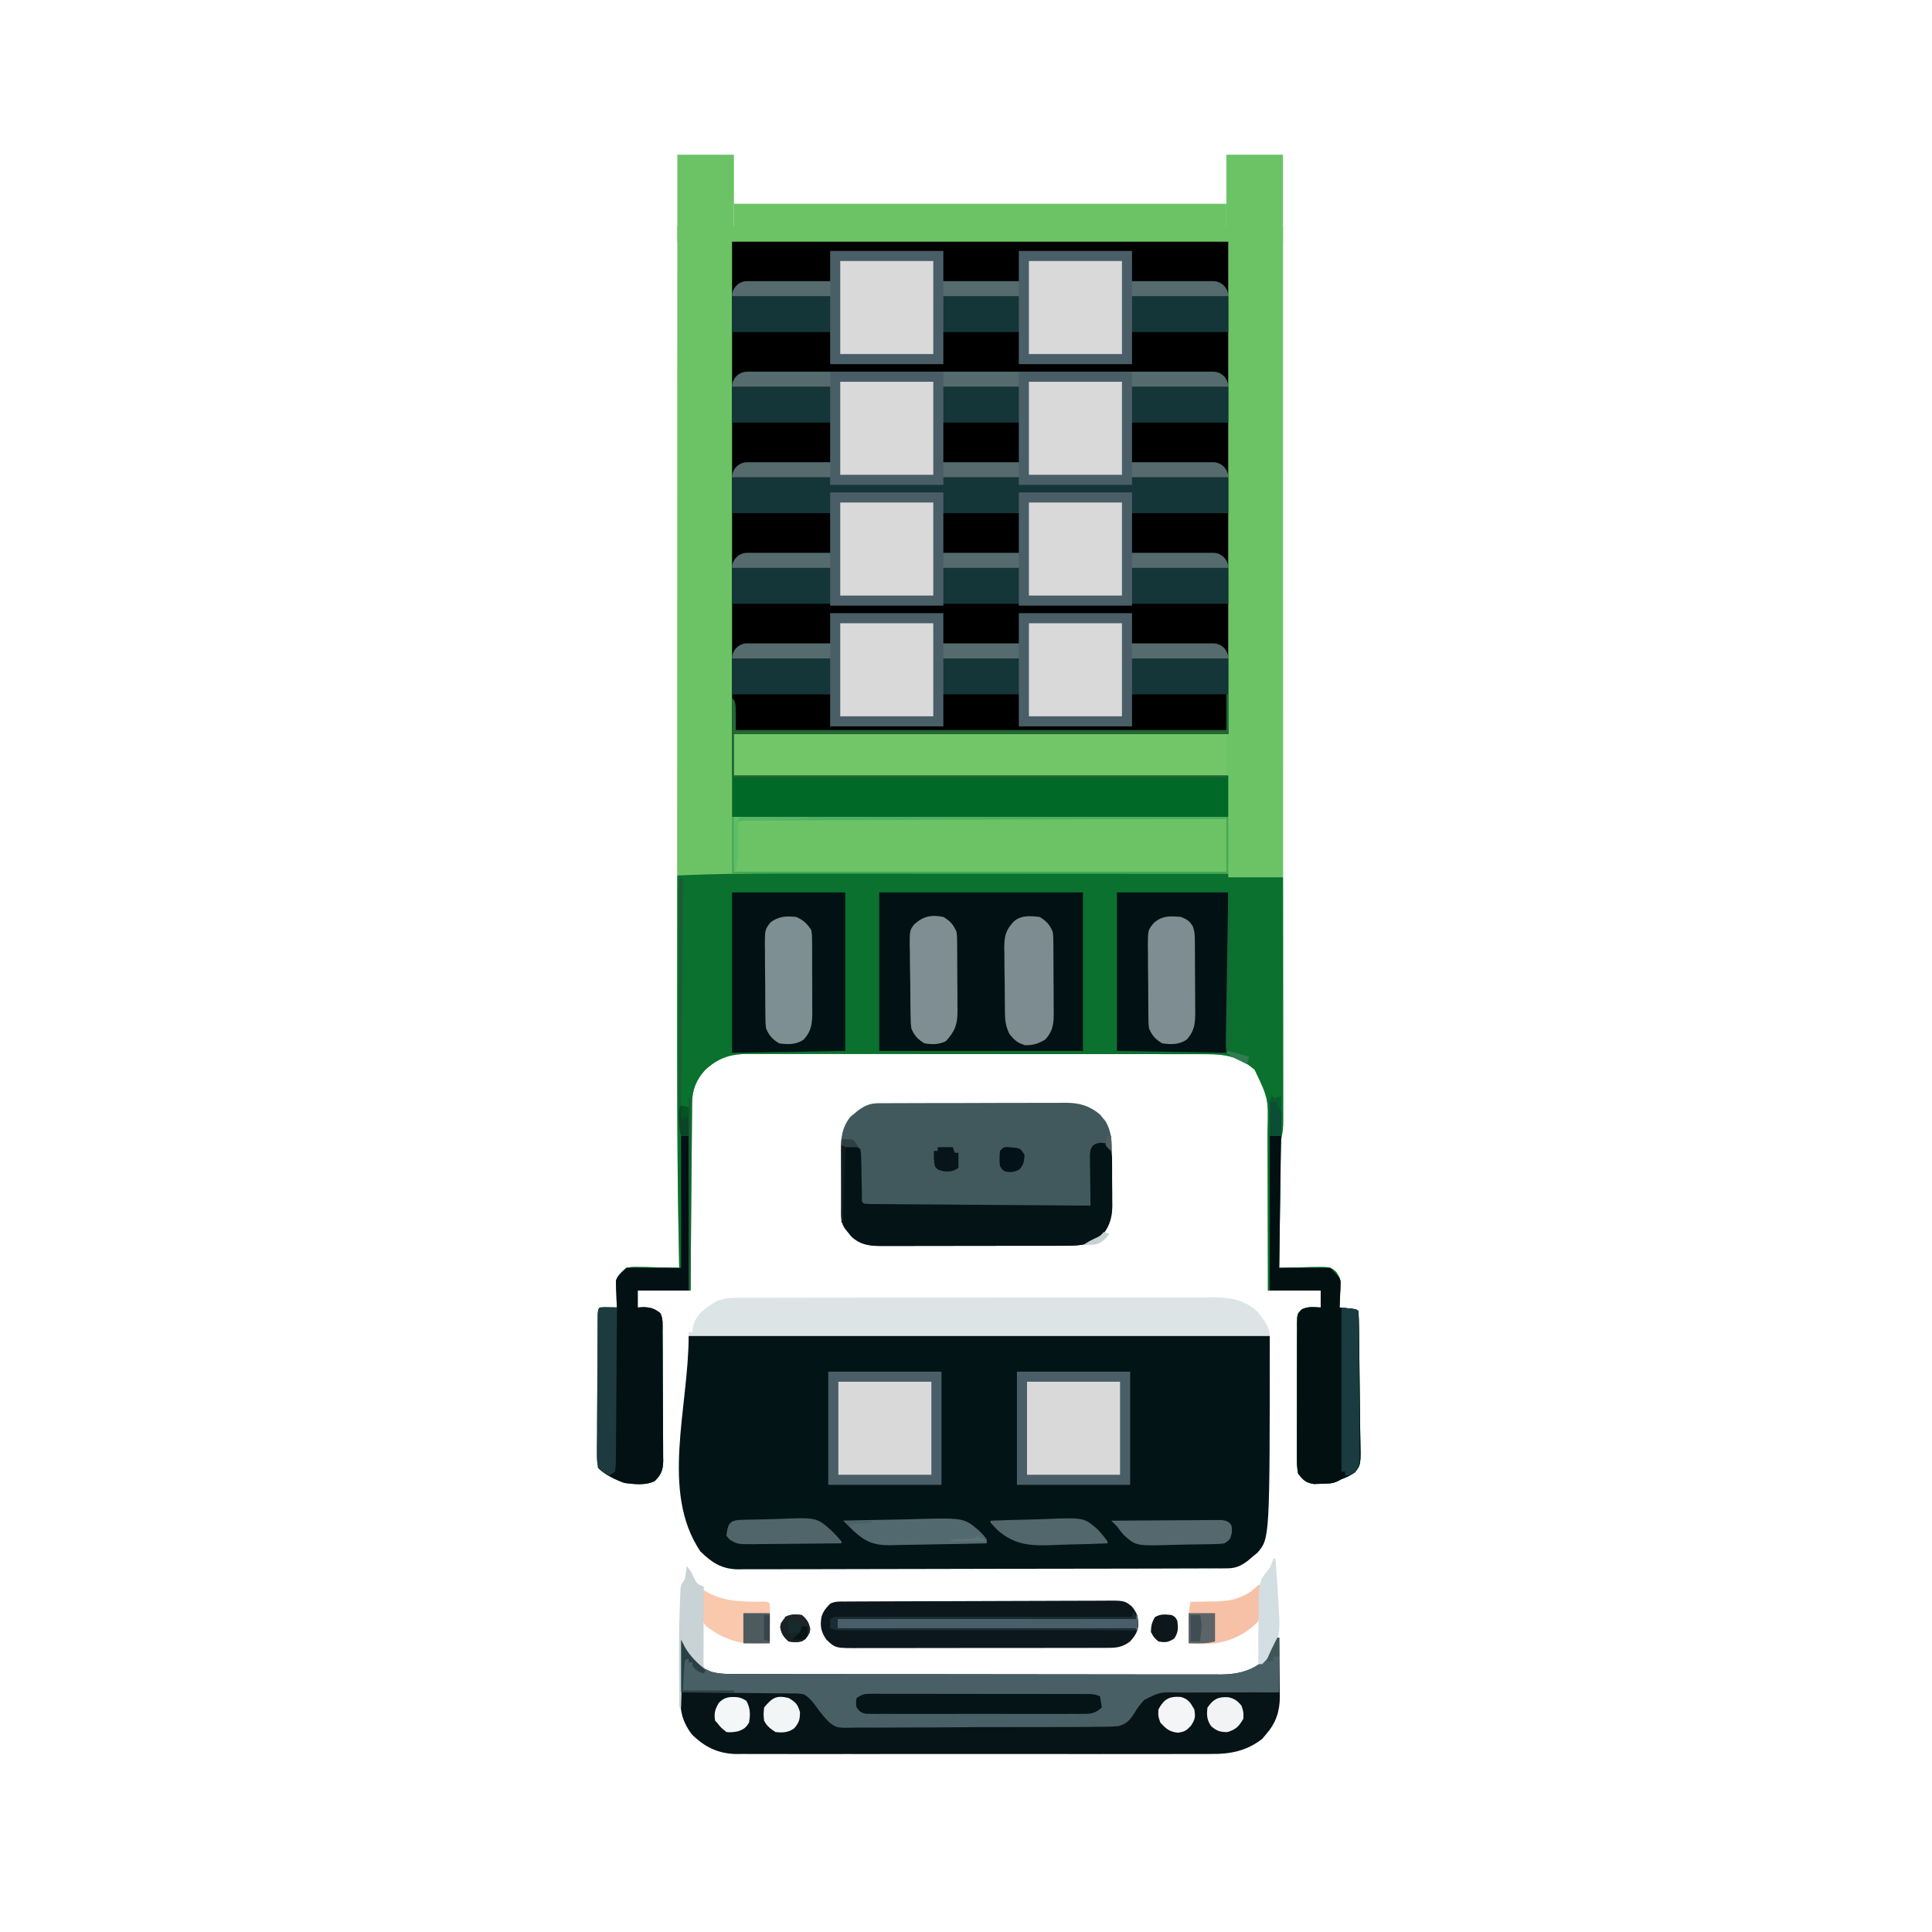 <svg width="575" height="575" viewBox="0 0 575 575" fill="none" xmlns="http://www.w3.org/2000/svg">
    <rect x="0" y="0" width="575" height="575" fill="#808080" stroke="none"/>
    <g clip-path="url(#clip0_37_200)">
	
    <path d="M0 0C189.75 0 379.5 0 575 0C575 189.75 575 379.5 575 575C385.25 575 195.5 575 0 575C0 385.25 0 195.5 0 0Z" fill="white"/>
	
	
    <path d="M364.653 67.382C364.653 67.382 376.132 67.402 381.86 67.402C381.869 95.467 381.854 97.684 381.86 125.75C381.86 126.165 381.86 126.58 381.86 127.008C381.861 136.031 381.863 145.054 381.864 154.077C381.865 158.501 381.866 162.926 381.867 167.351C381.867 167.791 381.867 168.231 381.867 168.685C381.869 182.963 381.873 197.242 381.879 211.521C381.884 226.191 381.887 240.861 381.888 255.531C381.889 257.601 381.889 259.672 381.889 261.743C381.889 262.15 381.889 262.558 381.889 262.978C381.89 269.546 381.892 276.113 381.896 282.681C381.899 289.28 381.9 295.878 381.899 302.477C381.899 306.054 381.9 309.631 381.903 313.208C381.905 316.479 381.906 319.75 381.904 323.022C381.903 324.208 381.904 325.395 381.906 326.582C381.908 328.189 381.907 329.796 381.905 331.403C381.906 331.869 381.908 332.334 381.909 332.814C381.903 335.006 381.773 337.025 381.274 339.16C381.211 340.434 381.176 341.709 381.159 342.984C381.153 343.357 381.148 343.73 381.142 344.114C381.124 345.338 381.11 346.563 381.097 347.787C381.085 348.639 381.073 349.491 381.061 350.343C381.03 352.58 381.003 354.817 380.975 357.053C380.947 359.338 380.916 361.623 380.885 363.908C380.825 368.386 380.768 372.865 380.713 377.344C381.157 377.329 381.602 377.314 382.06 377.299C384.079 377.241 386.098 377.204 388.118 377.168C388.817 377.145 389.517 377.121 390.238 377.097C396.026 377.019 396.026 377.019 397.745 378.618C398.631 380.069 399.023 380.728 398.956 382.391C398.947 382.787 398.938 383.183 398.928 383.592C398.905 383.997 398.881 384.402 398.857 384.819C398.844 385.235 398.832 385.651 398.819 386.079C398.786 387.098 398.735 388.117 398.681 389.136C399.04 389.17 399.398 389.204 399.767 389.239C400.231 389.286 400.695 389.333 401.173 389.381C401.636 389.427 402.098 389.473 402.575 389.52C403.735 389.697 403.735 389.697 404.297 390.259C404.377 391.693 404.421 393.112 404.441 394.547C404.449 394.997 404.457 395.446 404.465 395.909C404.536 400.059 404.575 404.21 404.605 408.36C404.625 411.151 404.655 413.94 404.709 416.729C404.761 419.424 404.788 422.119 404.798 424.814C404.806 425.841 404.823 426.868 404.848 427.895C405.039 435.933 405.039 435.933 403.216 438.223C401.908 439.116 400.726 439.692 399.243 440.234C398.856 440.438 398.469 440.642 398.07 440.851C396.428 441.625 394.903 441.57 393.101 441.603C392.425 441.625 391.748 441.648 391.05 441.671C388.55 441.261 387.876 440.536 386.328 438.55C386.053 436.883 385.948 435.54 385.974 433.876C385.968 433.181 385.968 433.181 385.961 432.473C385.952 430.946 385.963 429.42 385.975 427.894C385.974 426.832 385.973 425.77 385.971 424.708C385.969 422.484 385.977 420.261 385.993 418.038C386.012 415.186 386.009 412.335 385.998 409.483C385.992 407.291 385.997 405.099 386.006 402.907C386.008 401.855 386.008 400.804 386.005 399.752C386.002 398.284 386.013 396.816 386.028 395.348C386.023 394.695 386.023 394.695 386.017 394.028C386.07 391.09 386.07 391.09 387.395 389.705C389.34 388.766 390.93 389.029 393.066 389.136C393.066 387.468 393.066 385.8 393.066 384.082C387.878 384.082 382.689 384.082 377.344 384.082C377.344 382.331 377.345 380.58 377.345 378.777C377.345 372.974 377.326 367.171 377.298 361.369C377.282 357.853 377.272 354.337 377.276 350.821C377.28 347.424 377.267 344.027 377.243 340.63C377.237 339.338 377.237 338.046 377.242 336.754C377.512 326.983 377.512 326.983 373.413 318.384C369.008 314.531 364.732 313.724 359.03 313.745C358.429 313.743 357.829 313.741 357.21 313.739C355.198 313.733 353.186 313.735 351.174 313.737C349.731 313.735 348.289 313.732 346.846 313.729C343.334 313.721 339.822 313.72 336.31 313.722C333.455 313.723 330.6 313.722 327.745 313.719C327.338 313.719 326.931 313.719 326.513 313.718C325.687 313.718 324.861 313.717 324.035 313.716C316.291 313.71 308.547 313.711 300.803 313.715C293.722 313.718 286.641 313.711 279.56 313.701C272.285 313.69 265.011 313.685 257.736 313.687C253.654 313.688 249.571 313.687 245.489 313.679C241.65 313.672 237.81 313.673 233.971 313.68C232.562 313.682 231.153 313.68 229.744 313.676C227.821 313.67 225.897 313.674 223.974 313.681C223.138 313.675 223.138 313.675 222.286 313.669C217.227 313.708 213.624 314.955 209.876 318.439C207.247 321.277 206.023 324.323 205.99 328.171C205.982 328.912 205.982 328.912 205.973 329.669C205.969 330.476 205.969 330.476 205.964 331.299C205.958 331.869 205.953 332.439 205.947 333.026C205.929 334.91 205.915 336.794 205.901 338.678C205.89 339.984 205.878 341.29 205.866 342.596C205.835 346.034 205.807 349.471 205.78 352.909C205.752 356.417 205.721 359.925 205.69 363.433C205.629 370.316 205.573 377.199 205.517 384.082C200.329 384.082 195.14 384.082 189.795 384.082C189.795 385.75 189.795 387.417 189.795 389.136C190.681 389.084 190.681 389.084 191.585 389.03C193.829 389.141 194.775 389.476 196.533 390.82C197.396 392.546 197.187 394.359 197.194 396.253C197.199 396.92 197.199 396.92 197.205 397.601C197.216 399.076 197.223 400.551 197.228 402.027C197.231 402.53 197.233 403.033 197.235 403.552C197.247 406.217 197.255 408.882 197.26 411.546C197.267 414.299 197.286 417.052 197.308 419.805C197.323 421.921 197.328 424.038 197.33 426.154C197.332 427.169 197.339 428.184 197.349 429.198C197.363 430.619 197.362 432.04 197.358 433.46C197.366 433.879 197.373 434.298 197.38 434.729C197.353 437.471 196.805 438.874 194.848 440.796C192.169 442.136 188.751 441.724 185.864 441.357C183.151 440.4 180.039 438.901 178.003 436.865C177.946 435.399 177.926 433.947 177.93 432.48C177.929 432.021 177.928 431.562 177.927 431.089C177.925 429.563 177.926 428.038 177.928 426.512C177.928 425.457 177.927 424.401 177.927 423.346C177.926 421.131 177.927 418.916 177.93 416.701C177.933 413.856 177.931 411.01 177.928 408.164C177.926 405.984 177.926 403.804 177.928 401.623C177.928 400.574 177.928 399.524 177.926 398.475C177.925 397.01 177.927 395.546 177.93 394.082C177.929 393.644 177.928 393.206 177.927 392.754C177.939 389.761 177.939 389.761 178.564 389.136C179.417 389.095 180.272 389.089 181.126 389.101C181.59 389.106 182.054 389.111 182.532 389.116C182.891 389.122 183.249 389.129 183.618 389.136C183.585 388.52 183.553 387.904 183.519 387.269C183.493 386.452 183.467 385.636 183.443 384.819C183.419 384.414 183.395 384.009 183.371 383.592C183.362 383.195 183.353 382.799 183.344 382.391C183.322 381.848 183.322 381.848 183.299 381.295C183.821 379.422 184.957 378.57 186.426 377.344C188.188 377.025 188.188 377.025 190.139 377.069C190.839 377.079 191.54 377.088 192.261 377.097C193.351 377.132 193.351 377.132 194.462 377.168C195.2 377.181 195.937 377.194 196.696 377.207C198.514 377.24 200.331 377.286 202.148 377.344C202.138 376.833 202.138 376.833 202.127 376.313C201.472 343.506 201.511 310.699 201.528 277.887C201.531 271.819 201.533 265.75 201.533 259.681C201.534 259.274 201.534 258.866 201.534 258.446C201.534 256.375 201.534 254.304 201.534 252.233C201.535 237.702 201.539 223.171 201.544 208.64C201.55 194.556 201.554 180.471 201.556 166.387C201.556 165.731 201.556 165.731 201.556 165.063C201.557 160.673 201.558 156.284 201.558 151.894C201.56 142.958 201.561 134.023 201.563 125.087C201.563 124.471 201.563 124.471 201.563 123.843C201.568 96.6 201.577 94.626 201.587 67.383C206.961 67.383 212.334 67.383 217.871 67.383H218.882C267.246 67.568 315.703 67.211 365.533 67.402L364.653 67.382Z" fill="#6CC365"/>
    
	<!--Cargo area background-->
	<rect x="217.871" y="71.875" width="147.681" height="146.558" fill="black"/>
    
	<!--First cargo area decorative strip-->
	<rect x="217.871" y="169.019" width="147.681" height="10.669" fill="#153639"/>
    <path d="M217.871 169.019C217.871 166.538 219.882 164.526 222.363 164.526H361.06C363.541 164.526 365.552 166.538 365.552 169.019V169.019H217.871V169.019Z" fill="#556B6E"/>
    
	<!--Second cargo area decorative strip-->
	<rect x="217.871" y="195.972" width="147.681" height="10.669" fill="#153639"/>
    <path d="M217.871 195.972C217.871 193.491 219.882 191.479 222.363 191.479H361.06C363.541 191.479 365.552 193.491 365.552 195.972V195.972H217.871V195.972Z" fill="#556B6E"/>
    
	<!--Third cargo area decorative strip-->
	<rect x="217.871" y="142.065" width="147.681" height="10.669" fill="#153639"/>
    <path d="M217.871 142.065C217.871 139.584 219.882 137.573 222.363 137.573H361.06C363.541 137.573 365.552 139.584 365.552 142.065V142.065H217.871V142.065Z" fill="#556B6E"/>
    
	<!--Fourth cargo area decorative strip-->
	<rect x="217.871" y="115.112" width="147.681" height="10.669" fill="#153639"/>
    <path d="M217.871 115.112C217.871 112.631 219.882 110.62 222.363 110.62H361.06C363.541 110.62 365.552 112.631 365.552 115.112V115.112H217.871V115.112Z" fill="#556B6E"/>
    
	<!--Fifth cargo area decorative strip-->
	<rect x="217.871" y="88.159" width="147.681" height="10.669" fill="#153639"/>
    <path d="M217.871 88.159C217.871 85.678 219.882 83.667 222.363 83.667H361.06C363.541 83.667 365.552 85.678 365.552 88.159V88.159H217.871V88.159Z" fill="#556B6E"/>
    
	<path d="M233.276 259.922C234.734 259.922 236.191 259.922 237.648 259.921C240.746 259.921 243.844 259.923 246.943 259.926C251.421 259.931 255.9 259.932 260.379 259.933C267.651 259.934 274.923 259.938 282.195 259.943C289.247 259.948 296.299 259.952 303.35 259.954C303.787 259.955 304.224 259.955 304.674 259.955C306.866 259.956 309.058 259.956 311.25 259.957C329.351 259.963 347.451 259.973 365.552 259.985C365.552 260.356 365.552 260.727 365.552 261.108C370.925 261.108 376.299 261.108 381.836 261.108C381.848 270.87 381.859 280.633 381.865 290.395C381.868 294.927 381.872 299.46 381.878 303.993C381.884 307.944 381.887 311.894 381.889 315.845C381.889 317.937 381.891 320.029 381.895 322.121C381.9 324.456 381.9 326.791 381.9 329.127C381.902 329.82 381.904 330.514 381.906 331.228C381.905 331.865 381.904 332.502 381.903 333.158C381.904 333.987 381.904 333.987 381.905 334.832C381.837 336.333 381.589 337.694 381.274 339.16C381.211 340.434 381.176 341.709 381.159 342.984C381.153 343.357 381.148 343.73 381.142 344.114C381.124 345.338 381.11 346.563 381.097 347.787C381.085 348.639 381.073 349.491 381.061 350.343C381.03 352.58 381.003 354.817 380.975 357.053C380.947 359.338 380.916 361.623 380.885 363.908C380.825 368.386 380.768 372.865 380.713 377.344C381.157 377.329 381.602 377.314 382.06 377.299C384.079 377.241 386.098 377.204 388.118 377.168C389.167 377.133 389.167 377.133 390.238 377.097C396.026 377.019 396.026 377.019 397.745 378.618C398.631 380.069 399.023 380.728 398.956 382.391C398.947 382.787 398.938 383.183 398.928 383.592C398.905 383.997 398.881 384.402 398.857 384.819C398.844 385.235 398.832 385.651 398.819 386.079C398.786 387.098 398.735 388.117 398.681 389.136C399.04 389.17 399.398 389.204 399.767 389.239C400.231 389.286 400.695 389.333 401.173 389.381C401.636 389.427 402.098 389.473 402.575 389.52C403.735 389.697 403.735 389.697 404.297 390.259C404.377 391.693 404.421 393.112 404.441 394.547C404.453 395.221 404.453 395.221 404.465 395.909C404.536 400.059 404.575 404.21 404.605 408.36C404.625 411.151 404.655 413.94 404.709 416.729C404.761 419.424 404.788 422.119 404.798 424.814C404.806 425.841 404.823 426.868 404.848 427.895C405.039 435.933 405.039 435.933 403.216 438.223C401.908 439.116 400.726 439.692 399.243 440.234C398.856 440.438 398.469 440.642 398.07 440.851C396.428 441.625 394.903 441.57 393.101 441.603C392.425 441.625 391.748 441.648 391.05 441.671C388.55 441.261 387.876 440.536 386.328 438.55C386.053 436.883 385.948 435.54 385.974 433.876C385.968 433.181 385.968 433.181 385.961 432.473C385.952 430.946 385.963 429.42 385.975 427.894C385.974 426.832 385.973 425.77 385.971 424.708C385.969 422.484 385.977 420.261 385.993 418.038C386.012 415.186 386.009 412.335 385.998 409.483C385.992 407.291 385.997 405.099 386.006 402.907C386.008 401.855 386.008 400.804 386.005 399.752C386.002 398.284 386.013 396.816 386.028 395.348C386.023 394.695 386.023 394.695 386.017 394.028C386.07 391.09 386.07 391.09 387.395 389.705C389.34 388.766 390.93 389.029 393.066 389.136C393.066 387.468 393.066 385.8 393.066 384.082C387.878 384.082 382.689 384.082 377.344 384.082C377.344 382.331 377.345 380.58 377.345 378.777C377.345 372.974 377.326 367.171 377.298 361.369C377.282 357.853 377.272 354.337 377.276 350.821C377.28 347.424 377.267 344.027 377.243 340.63C377.237 339.338 377.237 338.046 377.242 336.754C377.512 326.983 377.512 326.983 373.413 318.384C369.008 314.531 364.732 313.724 359.03 313.745C358.429 313.743 357.829 313.741 357.21 313.739C355.198 313.733 353.186 313.735 351.174 313.737C349.731 313.735 348.289 313.732 346.846 313.729C343.334 313.721 339.822 313.72 336.31 313.722C333.455 313.723 330.6 313.722 327.745 313.719C327.338 313.719 326.931 313.719 326.513 313.718C325.687 313.718 324.861 313.717 324.035 313.716C316.291 313.71 308.547 313.711 300.803 313.715C293.722 313.718 286.641 313.711 279.56 313.701C272.285 313.69 265.011 313.685 257.736 313.687C253.654 313.688 249.571 313.687 245.489 313.679C241.65 313.672 237.81 313.673 233.971 313.68C232.562 313.682 231.153 313.68 229.744 313.676C227.821 313.67 225.897 313.674 223.974 313.681C223.417 313.677 222.86 313.673 222.286 313.669C217.227 313.708 213.624 314.955 209.876 318.439C207.247 321.277 206.023 324.323 205.99 328.171C205.982 328.912 205.982 328.912 205.973 329.669C205.97 330.207 205.967 330.745 205.964 331.299C205.958 331.869 205.953 332.439 205.947 333.026C205.929 334.91 205.915 336.794 205.901 338.678C205.89 339.984 205.878 341.29 205.866 342.596C205.835 346.034 205.807 349.471 205.78 352.909C205.752 356.417 205.721 359.925 205.69 363.433C205.629 370.316 205.573 377.199 205.517 384.082C200.329 384.082 195.14 384.082 189.795 384.082C189.795 385.75 189.795 387.417 189.795 389.136C190.385 389.101 190.976 389.066 191.585 389.03C193.829 389.141 194.775 389.476 196.533 390.82C197.396 392.546 197.187 394.359 197.194 396.253C197.199 396.92 197.199 396.92 197.205 397.601C197.216 399.076 197.223 400.551 197.228 402.027C197.231 402.53 197.233 403.034 197.235 403.552C197.247 406.217 197.255 408.882 197.26 411.546C197.267 414.299 197.286 417.052 197.308 419.805C197.323 421.921 197.328 424.038 197.33 426.154C197.332 427.169 197.339 428.184 197.349 429.198C197.363 430.619 197.362 432.04 197.358 433.461C197.366 433.879 197.373 434.298 197.38 434.729C197.353 437.471 196.805 438.874 194.848 440.796C192.169 442.136 188.751 441.724 185.864 441.357C183.151 440.4 180.039 438.901 178.003 436.865C177.946 435.399 177.926 433.947 177.93 432.48C177.929 431.792 177.929 431.792 177.927 431.089C177.925 429.563 177.926 428.038 177.928 426.512C177.928 425.457 177.927 424.401 177.927 423.346C177.926 421.131 177.927 418.916 177.93 416.701C177.933 413.856 177.931 411.01 177.928 408.164C177.926 405.984 177.926 403.804 177.928 401.624C177.928 400.574 177.928 399.524 177.926 398.475C177.925 397.01 177.927 395.546 177.93 394.082C177.929 393.644 177.928 393.206 177.927 392.754C177.939 389.761 177.939 389.761 178.564 389.136C179.417 389.095 180.272 389.089 181.126 389.101C181.59 389.106 182.054 389.111 182.532 389.116C182.891 389.122 183.249 389.129 183.618 389.136C183.585 388.52 183.553 387.904 183.519 387.269C183.493 386.452 183.467 385.636 183.443 384.819C183.419 384.414 183.395 384.009 183.371 383.592C183.358 382.997 183.358 382.997 183.344 382.391C183.329 382.029 183.314 381.667 183.299 381.295C183.821 379.422 184.957 378.57 186.426 377.344C188.188 377.025 188.188 377.025 190.139 377.07C190.839 377.079 191.54 377.088 192.261 377.097C192.988 377.12 193.714 377.144 194.462 377.168C195.568 377.187 195.568 377.187 196.696 377.207C198.514 377.24 200.331 377.286 202.148 377.344C202.141 377.023 202.134 376.703 202.127 376.373C202.028 371.76 201.944 367.147 201.868 362.534C201.861 362.133 201.854 361.732 201.847 361.32C201.496 339.827 201.54 318.331 201.552 296.835C201.552 296.389 201.552 295.943 201.552 295.483C201.559 283.838 201.571 272.192 201.587 260.547C212.156 260.12 222.697 259.905 233.276 259.922Z" fill="#0A712F"/>
    <path d="M204.956 397.559C262.03 397.559 319.103 397.559 377.905 397.559C377.905 457.8 377.905 457.8 374.291 462.064C373.816 462.457 373.341 462.851 372.852 463.257C372.377 463.662 371.902 464.068 371.413 464.485C369.292 466.062 367.81 466.765 365.151 466.774C364.617 466.778 364.084 466.782 363.534 466.787C362.95 466.786 362.366 466.785 361.764 466.784C361.142 466.787 360.519 466.79 359.879 466.794C357.787 466.804 355.695 466.805 353.603 466.807C352.106 466.812 350.609 466.818 349.112 466.824C345.04 466.839 340.968 466.846 336.895 466.851C334.352 466.854 331.808 466.859 329.265 466.864C322.221 466.877 315.177 466.889 308.133 466.893C307.457 466.893 307.457 466.893 306.767 466.894C306.315 466.894 305.863 466.894 305.398 466.894C304.482 466.895 303.567 466.895 302.651 466.896C301.97 466.896 301.97 466.896 301.275 466.897C293.918 466.901 286.561 466.921 279.205 466.947C271.649 466.973 264.094 466.987 256.538 466.989C252.297 466.99 248.056 466.996 243.815 467.017C240.203 467.034 236.591 467.04 232.979 467.03C231.137 467.026 229.296 467.029 227.454 467.043C225.454 467.057 223.455 467.05 221.455 467.039C220.877 467.048 220.299 467.057 219.703 467.066C214.777 466.999 211.892 465.097 208.431 461.713C196.472 443.946 204.956 418.975 204.956 397.559Z" fill="#031417"/>
    <path d="M380.151 487.402C380.337 487.402 380.522 487.402 380.713 487.402C380.755 490.359 380.785 493.315 380.805 496.272C380.814 497.276 380.825 498.281 380.84 499.285C380.86 500.735 380.87 502.184 380.877 503.634C380.886 504.077 380.895 504.521 380.904 504.978C380.905 509.321 379.729 512.822 376.817 516.145C376.442 516.593 376.066 517.041 375.679 517.503C371.193 521.042 366.255 522.073 360.665 522.012C360.04 522.016 359.414 522.021 358.77 522.025C356.693 522.036 354.617 522.027 352.54 522.019C351.043 522.022 349.547 522.027 348.05 522.033C344.419 522.046 340.787 522.043 337.156 522.035C334.204 522.029 331.251 522.028 328.299 522.031C327.877 522.031 327.456 522.032 327.022 522.032C326.166 522.033 325.31 522.034 324.453 522.035C316.44 522.043 308.426 522.034 300.413 522.019C293.545 522.006 286.678 522.008 279.81 522.021C271.823 522.036 263.835 522.042 255.847 522.034C254.994 522.033 254.142 522.032 253.289 522.031C252.87 522.031 252.45 522.03 252.018 522.03C249.071 522.027 246.123 522.031 243.175 522.038C239.581 522.046 235.987 522.044 232.393 522.029C230.562 522.021 228.73 522.02 226.898 522.028C224.909 522.035 222.92 522.026 220.93 522.012C220.07 522.021 220.07 522.021 219.193 522.031C213.751 521.957 209.67 519.94 205.838 516.117C203.199 512.527 202.381 509.496 202.49 505.073C202.494 504.581 202.497 504.088 202.5 503.581C202.513 502.025 202.541 500.47 202.569 498.914C202.581 497.852 202.591 496.79 202.6 495.729C202.625 493.14 202.663 490.552 202.71 487.964C202.876 488.301 203.041 488.638 203.212 488.986C205.125 492.759 207.591 496.069 211.654 497.546C214.485 498.319 217.323 498.23 220.238 498.221C220.867 498.224 221.497 498.227 222.147 498.229C224.255 498.236 226.364 498.235 228.473 498.234C229.985 498.238 231.498 498.242 233.011 498.246C236.693 498.255 240.374 498.258 244.056 498.259C247.049 498.259 250.043 498.262 253.036 498.265C261.53 498.275 270.023 498.28 278.517 498.28C278.974 498.279 279.432 498.279 279.903 498.279C280.59 498.279 280.59 498.279 281.291 498.279C288.715 498.279 296.138 498.29 303.562 498.305C311.19 498.322 318.819 498.329 326.447 498.328C330.727 498.328 335.008 498.331 339.288 498.343C342.932 498.353 346.577 498.356 350.221 498.348C352.079 498.344 353.937 498.346 355.795 498.354C357.813 498.363 359.83 498.358 361.848 498.349C362.43 498.355 363.012 498.361 363.611 498.366C368.514 498.32 373.217 497.144 376.782 493.579C378.251 491.607 379.333 489.72 380.151 487.402Z" fill="#071417"/>
    <path d="M261.49 328.341C262.016 328.336 262.541 328.331 263.083 328.326C263.656 328.327 264.229 328.327 264.819 328.328C265.729 328.322 265.729 328.322 266.657 328.317C268.665 328.306 270.673 328.304 272.681 328.303C274.077 328.299 275.473 328.295 276.869 328.291C279.798 328.284 282.726 328.282 285.655 328.283C289.404 328.284 293.152 328.268 296.901 328.248C299.785 328.236 302.67 328.234 305.554 328.234C306.936 328.233 308.318 328.228 309.7 328.219C311.635 328.208 313.57 328.212 315.506 328.218C316.358 328.209 316.358 328.209 317.228 328.199C321.269 328.235 324.265 329.063 327.382 331.698C327.632 332.006 327.882 332.315 328.14 332.632C328.529 333.091 328.529 333.091 328.926 333.558C330.908 336.752 330.917 339.977 330.926 343.613C330.932 344.412 330.932 344.412 330.937 345.228C330.943 346.352 330.946 347.476 330.946 348.6C330.948 350.311 330.968 352.021 330.99 353.731C330.993 354.827 330.995 355.923 330.996 357.019C331.004 357.526 331.012 358.033 331.021 358.555C330.992 362.598 330.057 365.671 327.158 368.57C323.559 370.798 320.165 370.769 316.058 370.76C315.433 370.763 314.808 370.765 314.164 370.768C312.102 370.776 310.04 370.776 307.978 370.774C306.543 370.776 305.108 370.779 303.674 370.782C300.668 370.786 297.662 370.786 294.656 370.783C291.186 370.779 287.717 370.786 284.247 370.798C280.902 370.809 277.557 370.811 274.213 370.809C272.792 370.809 271.372 370.812 269.952 370.818C267.966 370.825 265.982 370.821 263.996 370.814C263.41 370.819 262.823 370.823 262.219 370.827C258.658 370.802 256.03 370.483 253.324 367.936C252.921 367.433 252.921 367.433 252.51 366.92C252.097 366.416 252.097 366.416 251.675 365.9C250.521 364.341 250.366 363.35 250.349 361.44C250.344 360.937 250.338 360.435 250.333 359.917C250.33 359.372 250.328 358.827 250.326 358.265C250.321 357.423 250.321 357.423 250.316 356.565C250.311 355.374 250.307 354.184 250.305 352.993C250.299 351.182 250.282 349.37 250.264 347.559C250.26 346.401 250.258 345.244 250.255 344.087C250.248 343.548 250.242 343.01 250.234 342.455C250.247 338.652 250.638 335.297 253.192 332.286C253.57 331.983 253.947 331.681 254.335 331.369C254.711 331.058 255.087 330.746 255.474 330.426C257.501 328.986 258.986 328.351 261.49 328.341Z" fill="#41595D"/>
    <path d="M261.67 265.601C281.683 265.601 301.695 265.601 322.314 265.601C322.314 281.166 322.314 296.731 322.314 312.769C302.302 312.769 282.289 312.769 261.67 312.769C261.67 297.203 261.67 281.638 261.67 265.601Z" fill="#011114"/>
    <path d="M364.99 206.641C365.176 206.641 365.361 206.641 365.552 206.641C365.552 210.532 365.552 214.423 365.552 218.433C317.002 218.433 268.453 218.433 218.433 218.433C218.433 222.509 218.433 226.586 218.433 230.786C266.982 230.786 315.531 230.786 365.552 230.786C365.552 234.863 365.552 238.939 365.552 243.14C316.817 243.14 268.083 243.14 217.871 243.14C217.871 231.466 217.871 219.792 217.871 207.764C218.994 208.887 218.994 208.887 218.994 217.31C267.173 217.31 315.352 217.31 364.99 217.31C364.99 213.789 364.99 210.268 364.99 206.641Z" fill="#016928"/>
    <path d="M380.151 487.402C380.337 487.402 380.522 487.402 380.713 487.402C380.713 492.776 380.713 498.15 380.713 503.687C378.049 503.681 375.385 503.676 372.641 503.671C370.947 503.677 369.253 503.683 367.559 503.694C364.874 503.711 362.189 503.724 359.504 503.712C357.337 503.702 355.171 503.711 353.005 503.734C352.181 503.739 351.357 503.737 350.533 503.728C345.192 503.597 345.192 503.597 340.549 505.929C339.492 507.066 338.623 508.136 337.841 509.48C336.499 511.676 335.478 513.008 332.94 513.711C330.73 513.907 328.546 513.942 326.33 513.922C325.482 513.933 324.634 513.945 323.786 513.96C321.49 513.992 319.194 513.993 316.898 513.985C314.976 513.982 313.055 513.993 311.134 514.005C306.597 514.031 302.061 514.031 297.525 514.015C292.856 513.998 288.189 514.027 283.521 514.078C279.503 514.12 275.486 514.134 271.469 514.125C269.073 514.12 266.679 514.125 264.283 514.159C262.028 514.189 259.775 514.183 257.519 514.151C256.696 514.145 255.873 514.151 255.05 514.171C248.997 514.306 248.997 514.306 246.701 512.5C245.202 511.004 243.944 509.387 242.722 507.662C241.613 506.148 240.807 505.192 239.209 504.248C237.51 503.983 237.51 503.983 235.603 504.005C234.873 503.994 234.142 503.983 233.39 503.972C232.595 503.968 231.8 503.964 231.005 503.961C230.19 503.951 229.375 503.941 228.56 503.93C226.419 503.903 224.277 503.887 222.135 503.872C219.948 503.855 217.761 503.829 215.575 503.804C211.286 503.756 206.998 503.719 202.71 503.687C202.71 498.498 202.71 493.31 202.71 487.964C203.081 488.705 203.451 489.446 203.833 490.21C206.007 493.914 208.502 496.685 212.72 497.837C215.203 498.314 217.718 498.229 220.238 498.221C220.868 498.224 221.498 498.227 222.147 498.229C224.255 498.236 226.364 498.235 228.473 498.234C229.986 498.238 231.498 498.242 233.011 498.246C236.693 498.255 240.374 498.258 244.056 498.259C247.049 498.259 250.043 498.262 253.036 498.265C261.53 498.275 270.023 498.28 278.517 498.28C278.974 498.279 279.432 498.279 279.903 498.279C280.591 498.279 280.591 498.279 281.292 498.279C288.715 498.279 296.138 498.29 303.562 498.305C311.19 498.322 318.819 498.329 326.447 498.328C330.727 498.328 335.008 498.331 339.288 498.343C342.932 498.353 346.577 498.356 350.221 498.348C352.079 498.344 353.937 498.346 355.795 498.354C357.813 498.363 359.83 498.358 361.848 498.349C362.43 498.355 363.012 498.361 363.611 498.366C368.514 498.32 373.217 497.144 376.782 493.579C378.251 491.607 379.333 489.72 380.151 487.402Z" fill="#486065"/>
    <path d="M219.412 386.254C220.196 386.251 220.196 386.251 220.996 386.248C221.851 386.249 221.851 386.249 222.722 386.249C223.331 386.248 223.94 386.246 224.567 386.244C226.611 386.239 228.654 386.239 230.698 386.238C232.162 386.235 233.625 386.232 235.089 386.229C239.069 386.222 243.048 386.218 247.027 386.216C249.513 386.214 251.999 386.212 254.485 386.209C261.37 386.203 268.256 386.197 275.141 386.195C275.802 386.195 275.802 386.195 276.476 386.194C276.918 386.194 277.359 386.194 277.814 386.194C278.709 386.194 279.603 386.194 280.498 386.193C281.164 386.193 281.164 386.193 281.843 386.193C289.032 386.191 296.222 386.181 303.412 386.168C310.797 386.155 318.182 386.148 325.568 386.147C329.713 386.146 333.858 386.143 338.003 386.133C341.902 386.123 345.801 386.122 349.7 386.127C351.131 386.128 352.561 386.125 353.991 386.12C355.946 386.113 357.9 386.116 359.854 386.122C360.701 386.115 360.701 386.115 361.565 386.108C366.399 386.142 370.586 386.994 374.214 390.36C375.872 392.277 377.905 394.941 377.905 397.559C320.832 397.559 263.759 397.559 204.956 397.559C204.956 397.188 204.956 396.817 204.956 396.436C205.327 396.436 205.697 396.436 206.079 396.436C206.125 395.938 206.172 395.44 206.219 394.927C207.061 391.211 209.635 389.61 212.64 387.583C214.812 386.426 216.981 386.258 219.412 386.254Z" fill="#DCE4E6"/>
    <path d="M218.433 218.433C266.797 218.433 315.161 218.433 364.99 218.433C364.99 222.509 364.99 226.586 364.99 230.786C316.626 230.786 268.262 230.786 218.433 230.786C218.433 226.709 218.433 222.633 218.433 218.433Z" fill="#72C667"/>
    <path d="M217.871 265.601C228.989 265.601 240.107 265.601 251.562 265.601C251.562 281.166 251.562 296.731 251.562 312.769C240.444 312.954 229.326 313.139 217.871 313.33C217.871 297.579 217.871 281.829 217.871 265.601Z" fill="#021214"/>
    <path d="M332.422 265.601C343.355 265.601 354.288 265.601 365.552 265.601C365.552 281.351 365.552 297.102 365.552 313.33C349.152 313.052 349.152 313.052 332.422 312.769C332.422 297.203 332.422 281.638 332.422 265.601Z" fill="#021214"/>
    <path d="M251.589 476.647C252.313 476.642 253.037 476.637 253.784 476.632C254.591 476.63 255.398 476.627 256.206 476.625C257.052 476.621 257.899 476.616 258.746 476.611C261.531 476.596 264.316 476.588 267.101 476.58C268.06 476.577 269.018 476.574 269.976 476.571C273.963 476.559 277.949 476.548 281.936 476.542C287.651 476.533 293.366 476.514 299.081 476.482C303.098 476.46 307.115 476.449 311.132 476.446C313.532 476.444 315.932 476.438 318.332 476.419C320.59 476.403 322.848 476.399 325.107 476.406C325.935 476.406 326.763 476.401 327.591 476.391C334.627 476.312 334.627 476.312 336.837 478.088C338.51 480.114 338.795 481.325 338.757 483.978C338.496 485.923 337.612 487.063 336.353 488.525C334.195 490.099 332.684 490.422 330.033 490.428C328.971 490.436 328.971 490.436 327.888 490.445C327.108 490.442 326.328 490.44 325.548 490.437C324.723 490.44 323.898 490.444 323.074 490.449C320.837 490.459 318.6 490.458 316.363 490.455C314.495 490.453 312.626 490.456 310.758 490.46C306.349 490.468 301.941 490.467 297.532 490.46C292.986 490.454 288.441 490.462 283.895 490.477C279.99 490.489 276.085 490.493 272.18 490.49C269.848 490.488 267.517 490.489 265.186 490.499C262.993 490.508 260.801 490.505 258.608 490.495C257.805 490.493 257.001 490.495 256.198 490.5C248.635 490.552 248.635 490.552 245.948 487.964C244.309 485.639 244.025 483.897 244.495 481.169C244.999 479.538 245.877 478.488 247.071 477.295C248.615 476.522 249.859 476.656 251.589 476.647Z" fill="#0B171D"/>
    <path d="M202.71 338.037C203.451 338.037 204.192 338.037 204.956 338.037C204.956 353.232 204.956 368.427 204.956 384.082C199.953 384.082 194.95 384.082 189.795 384.082C189.795 385.75 189.795 387.417 189.795 389.136C190.681 389.084 190.681 389.084 191.585 389.03C193.829 389.141 194.775 389.476 196.533 390.82C197.396 392.546 197.187 394.359 197.194 396.253C197.199 396.92 197.199 396.92 197.205 397.601C197.216 399.076 197.223 400.551 197.228 402.027C197.231 402.53 197.233 403.034 197.235 403.552C197.247 406.217 197.255 408.882 197.26 411.546C197.267 414.299 197.286 417.052 197.308 419.805C197.323 421.922 197.328 424.038 197.33 426.154C197.332 427.169 197.339 428.184 197.349 429.198C197.363 430.619 197.362 432.04 197.358 433.461C197.366 433.879 197.373 434.298 197.38 434.729C197.353 437.471 196.805 438.874 194.848 440.796C192.169 442.136 188.751 441.724 185.864 441.357C183.151 440.4 180.039 438.901 178.003 436.865C177.946 435.399 177.926 433.947 177.93 432.481C177.929 432.021 177.928 431.562 177.927 431.089C177.925 429.563 177.926 428.038 177.928 426.512C177.928 425.457 177.927 424.401 177.927 423.346C177.926 421.131 177.927 418.916 177.93 416.701C177.933 413.856 177.931 411.01 177.928 408.164C177.926 405.984 177.926 403.804 177.928 401.624C177.928 400.574 177.928 399.524 177.926 398.475C177.925 397.01 177.927 395.546 177.93 394.082C177.929 393.644 177.928 393.206 177.927 392.754C177.939 389.761 177.939 389.761 178.564 389.136C179.417 389.095 180.272 389.089 181.126 389.101C181.822 389.108 181.822 389.108 182.532 389.116C183.07 389.126 183.07 389.126 183.618 389.136C183.585 388.52 183.553 387.904 183.519 387.269C183.493 386.452 183.467 385.636 183.443 384.819C183.419 384.414 183.395 384.009 183.371 383.592C183.362 383.195 183.353 382.799 183.344 382.391C183.329 382.029 183.314 381.667 183.299 381.295C183.618 380.151 183.618 380.151 186.426 377.344C191.799 377.344 197.173 377.344 202.71 377.344C202.71 364.373 202.71 351.401 202.71 338.037Z" fill="#031115"/>
    <path d="M377.905 338.037C379.017 338.037 380.129 338.037 381.274 338.037C381.089 351.008 380.904 363.979 380.713 377.344C385.716 377.344 390.719 377.344 395.874 377.344C398.682 380.151 398.682 380.151 399 381.295C398.986 381.657 398.971 382.018 398.956 382.391C398.947 382.787 398.938 383.183 398.928 383.592C398.905 383.997 398.881 384.402 398.857 384.819C398.844 385.235 398.832 385.651 398.819 386.079C398.786 387.099 398.735 388.117 398.682 389.136C399.04 389.17 399.398 389.204 399.767 389.239C400.463 389.309 400.463 389.309 401.173 389.381C401.867 389.45 401.867 389.45 402.575 389.52C403.735 389.697 403.735 389.697 404.297 390.259C404.377 391.693 404.421 393.112 404.441 394.547C404.449 394.997 404.457 395.446 404.466 395.909C404.536 400.059 404.575 404.21 404.605 408.361C404.625 411.151 404.655 413.94 404.709 416.729C404.761 419.424 404.788 422.119 404.798 424.814C404.806 425.841 404.823 426.868 404.848 427.895C405.039 435.933 405.039 435.933 403.216 438.223C401.908 439.116 400.726 439.693 399.243 440.234C398.856 440.438 398.469 440.642 398.07 440.852C396.428 441.625 394.903 441.57 393.102 441.603C392.425 441.626 391.748 441.648 391.051 441.671C388.55 441.261 387.876 440.536 386.328 438.55C386.053 436.883 385.949 435.54 385.974 433.876C385.97 433.413 385.966 432.95 385.962 432.473C385.952 430.946 385.963 429.421 385.975 427.894C385.975 426.832 385.973 425.77 385.971 424.708C385.969 422.485 385.978 420.262 385.993 418.038C386.012 415.186 386.009 412.335 385.998 409.483C385.992 407.291 385.997 405.099 386.006 402.907C386.009 401.856 386.008 400.804 386.005 399.752C386.002 398.284 386.013 396.816 386.029 395.348C386.025 394.913 386.021 394.477 386.017 394.028C386.07 391.09 386.07 391.09 387.395 389.705C389.34 388.766 390.931 389.029 393.066 389.136C393.066 387.468 393.066 385.8 393.066 384.082C388.063 384.082 383.06 384.082 377.905 384.082C377.905 368.887 377.905 353.692 377.905 338.037Z" fill="#021012"/>
    <path d="M329.053 340.283C330.538 341.677 330.736 342.522 330.964 344.569C330.979 345.383 330.984 346.198 330.981 347.013C330.984 347.448 330.987 347.883 330.99 348.331C330.993 349.25 330.993 350.169 330.988 351.089C330.983 352.484 330.999 353.878 331.017 355.273C331.018 356.17 331.018 357.066 331.016 357.963C331.022 358.374 331.028 358.786 331.035 359.211C330.986 362.936 329.807 365.92 327.158 368.57C323.559 370.798 320.165 370.77 316.058 370.76C315.433 370.763 314.808 370.766 314.164 370.768C312.102 370.776 310.04 370.776 307.978 370.774C306.543 370.777 305.108 370.779 303.673 370.782C300.667 370.786 297.662 370.786 294.656 370.783C291.186 370.779 287.716 370.786 284.247 370.798C280.902 370.809 277.557 370.811 274.212 370.809C272.792 370.809 271.372 370.812 269.952 370.818C267.966 370.825 265.981 370.821 263.996 370.815C263.41 370.819 262.823 370.823 262.219 370.828C258.657 370.802 256.029 370.483 253.324 367.936C253.055 367.601 252.787 367.266 252.51 366.921C252.234 366.584 251.958 366.247 251.674 365.901C250.026 363.672 250.369 361.383 250.385 358.721C250.385 358.212 250.386 357.703 250.387 357.178C250.39 355.547 250.397 353.917 250.404 352.286C250.407 351.182 250.41 350.078 250.412 348.974C250.418 346.264 250.428 343.554 250.439 340.845C254.159 340.704 254.159 340.704 256.055 341.968C256.289 343.53 256.289 343.53 256.322 345.497C256.34 346.2 256.357 346.904 256.375 347.628C256.39 348.735 256.39 348.735 256.406 349.864C256.434 351.322 256.465 352.779 256.498 354.236C256.508 354.884 256.517 355.533 256.528 356.201C256.448 357.647 256.448 357.647 257.178 358.252C258.051 358.313 258.928 358.335 259.803 358.341C260.655 358.349 260.655 358.349 261.524 358.358C262.152 358.361 262.78 358.364 263.427 358.367C264.084 358.373 264.742 358.378 265.419 358.384C267.226 358.399 269.034 358.411 270.841 358.422C272.728 358.435 274.615 358.45 276.502 358.465C280.078 358.493 283.654 358.518 287.229 358.543C291.299 358.57 295.369 358.601 299.439 358.632C307.813 358.696 316.187 358.756 324.56 358.814C324.547 358.061 324.547 358.061 324.534 357.294C324.505 355.432 324.484 353.571 324.468 351.709C324.459 350.903 324.448 350.098 324.433 349.292C324.413 348.134 324.403 346.976 324.396 345.817C324.383 344.772 324.383 344.772 324.369 343.705C324.56 341.968 324.56 341.968 325.325 340.9C326.661 340.004 327.482 340.008 329.053 340.283Z" fill="#041316"/>
    <path d="M309.399 272.9C311.45 274.097 312.439 275.225 313.33 277.393C313.48 278.727 313.48 278.727 313.493 280.223C313.504 281.066 313.504 281.066 313.515 281.927C313.516 282.531 313.517 283.135 313.519 283.758C313.522 284.382 313.526 285.007 313.53 285.65C313.536 286.971 313.538 288.292 313.538 289.612C313.541 291.63 313.561 293.647 313.582 295.664C313.585 296.948 313.588 298.232 313.589 299.516C313.597 300.118 313.605 300.72 313.613 301.34C313.592 304.756 313.42 306.83 311.084 309.399C308.956 310.644 307.584 311.084 305.118 311.084C302.817 310.402 301.9 309.581 300.415 307.715C299.507 305.794 299.145 304.243 299.111 302.125C299.1 301.587 299.089 301.049 299.078 300.495C299.073 299.92 299.069 299.345 299.064 298.752C299.057 298.155 299.051 297.558 299.044 296.942C299.034 295.68 299.026 294.418 299.022 293.156C299.011 291.23 298.976 289.306 298.941 287.382C298.934 286.153 298.928 284.925 298.923 283.697C298.909 283.124 298.896 282.551 298.881 281.961C298.903 278.521 299.388 276.636 301.827 274.155C304.02 272.332 306.686 272.588 309.399 272.9Z" fill="#7D8C91"/>
    <path d="M351.514 272.9C353.192 273.6 353.992 274.053 354.943 275.589C355.53 277.044 355.594 278.146 355.608 279.713C355.618 280.573 355.618 280.573 355.629 281.451C355.631 282.068 355.632 282.684 355.633 283.319C355.637 283.956 355.641 284.593 355.645 285.249C355.65 286.597 355.653 287.944 355.653 289.291C355.655 291.349 355.676 293.406 355.697 295.464C355.7 296.774 355.702 298.083 355.703 299.393C355.711 300.007 355.72 300.621 355.728 301.254C355.707 304.703 355.531 306.787 353.198 309.399C350.962 310.931 348.517 310.906 345.899 310.522C343.871 309.315 342.85 308.191 341.968 306.03C341.814 304.674 341.814 304.674 341.796 303.148C341.787 302.575 341.778 302.001 341.769 301.41C341.766 300.794 341.763 300.177 341.76 299.542C341.752 298.587 341.752 298.587 341.744 297.612C341.736 296.265 341.731 294.918 341.729 293.571C341.722 291.512 341.695 289.455 341.666 287.397C341.661 286.087 341.657 284.778 341.654 283.468C341.643 282.854 341.632 282.24 341.621 281.607C341.649 276.837 341.649 276.837 343.321 274.767C345.889 272.463 348.173 272.606 351.514 272.9Z" fill="#7D8D92"/>
    <path d="M236.963 272.9C239.079 273.82 240.235 274.893 241.455 276.831C241.673 278.187 241.673 278.187 241.682 279.713C241.689 280.286 241.696 280.86 241.704 281.451C241.702 282.067 241.7 282.684 241.699 283.319C241.702 283.956 241.705 284.593 241.708 285.249C241.711 286.596 241.711 287.944 241.706 289.291C241.701 291.349 241.717 293.406 241.735 295.464C241.736 296.774 241.736 298.083 241.734 299.393C241.743 300.314 241.743 300.314 241.753 301.254C241.722 304.699 241.538 306.789 239.209 309.399C236.973 310.931 234.528 310.906 231.909 310.522C229.883 309.315 228.859 308.192 227.979 306.03C227.825 304.649 227.825 304.649 227.807 303.088C227.798 302.501 227.789 301.915 227.779 301.31C227.776 300.68 227.773 300.049 227.77 299.399C227.765 298.749 227.76 298.098 227.755 297.427C227.747 296.052 227.742 294.676 227.74 293.3C227.733 291.195 227.705 289.09 227.677 286.986C227.672 285.649 227.668 284.312 227.665 282.975C227.654 282.345 227.643 281.716 227.632 281.067C227.657 276.694 227.657 276.694 229.332 274.482C231.899 272.682 233.879 272.601 236.963 272.9Z" fill="#7E8F94"/>
    <path d="M280.762 272.901C282.813 274.097 283.8 275.225 284.692 277.393C284.843 278.706 284.843 278.706 284.856 280.172C284.866 280.998 284.866 280.998 284.877 281.841C284.878 282.433 284.88 283.025 284.881 283.635C284.885 284.247 284.889 284.859 284.892 285.49C284.898 286.784 284.901 288.078 284.901 289.373C284.903 291.349 284.923 293.326 284.945 295.302C284.948 296.561 284.95 297.819 284.951 299.077C284.959 299.667 284.967 300.257 284.976 300.864C284.95 305.002 284.26 306.822 281.499 309.891C279.419 310.902 277.41 310.89 275.146 310.523C273.119 309.315 272.098 308.191 271.216 306.03C271.054 304.653 271.054 304.653 271.026 303.097C271.013 302.512 271.001 301.927 270.988 301.325C270.981 300.696 270.975 300.067 270.968 299.419C270.96 298.77 270.953 298.121 270.945 297.451C270.931 296.078 270.922 294.704 270.915 293.331C270.9 291.232 270.858 289.134 270.816 287.035C270.806 285.7 270.798 284.365 270.792 283.03C270.776 282.403 270.759 281.777 270.742 281.131C270.766 276.88 270.766 276.88 272.066 275.117C274.828 272.666 277.137 272.176 280.762 272.901Z" fill="#7F8E92"/>
    <path d="M259.43 504.109C260.011 504.107 260.592 504.104 261.19 504.102C261.828 504.105 262.465 504.108 263.121 504.112C263.792 504.111 264.463 504.109 265.155 504.108C266.996 504.107 268.837 504.11 270.678 504.116C272.604 504.121 274.53 504.12 276.456 504.119C279.691 504.12 282.925 504.125 286.16 504.132C289.9 504.141 293.641 504.144 297.381 504.144C300.978 504.143 304.575 504.146 308.172 504.151C309.703 504.153 311.235 504.154 312.766 504.154C314.904 504.156 317.041 504.16 319.179 504.166C319.816 504.166 320.453 504.166 321.11 504.166C321.691 504.168 322.272 504.17 322.871 504.173C323.629 504.174 323.629 504.174 324.403 504.176C325.684 504.248 325.684 504.248 327.368 504.81C327.554 505.921 327.739 507.033 327.93 508.179C326.188 509.71 325.109 510.074 322.803 510.077C322.221 510.082 321.639 510.087 321.04 510.092C320.405 510.088 319.77 510.085 319.115 510.081C318.108 510.086 318.108 510.086 317.081 510.09C315.242 510.096 313.404 510.095 311.565 510.09C309.64 510.085 307.716 510.089 305.791 510.092C302.56 510.095 299.329 510.091 296.098 510.083C292.362 510.074 288.625 510.077 284.889 510.086C281.681 510.094 278.473 510.095 275.265 510.09C273.349 510.088 271.433 510.087 269.517 510.093C267.382 510.097 265.247 510.091 263.112 510.081C262.158 510.086 262.158 510.086 261.184 510.092C260.604 510.087 260.024 510.082 259.426 510.077C258.921 510.077 258.416 510.076 257.896 510.075C256.353 509.82 255.853 509.424 254.932 508.179C254.721 506.74 254.721 506.74 254.932 505.371C256.773 504.143 257.297 504.108 259.43 504.109Z" fill="#051417"/>
    <path d="M364.99 206.641C365.176 206.641 365.361 206.641 365.552 206.641C365.552 210.532 365.552 214.423 365.552 218.433C317.002 218.433 268.453 218.433 218.433 218.433C218.433 222.509 218.433 226.586 218.433 230.786C266.797 230.786 315.161 230.786 364.99 230.786C364.99 230.971 364.99 231.157 364.99 231.348C316.441 231.348 267.892 231.348 217.871 231.348C217.871 223.565 217.871 215.782 217.871 207.764C218.994 208.887 218.994 208.887 218.994 217.31C267.173 217.31 315.352 217.31 364.99 217.31C364.99 213.789 364.99 210.268 364.99 206.641Z" fill="#236535"/>
    <path d="M338.037 480.664C338.222 480.664 338.408 480.664 338.599 480.664C338.599 482.146 338.599 483.629 338.599 485.156C309.135 484.971 279.672 484.786 249.316 484.595C249.316 483.668 249.316 482.742 249.316 481.787C278.594 481.787 307.872 481.787 338.037 481.787C338.037 481.417 338.037 481.046 338.037 480.664Z" fill="#4A5E67"/>
    <path d="M179.725 389.081C180.419 389.091 180.419 389.091 181.126 389.101C181.59 389.106 182.054 389.111 182.532 389.116C182.891 389.122 183.249 389.129 183.618 389.136C183.584 395.486 183.541 401.836 183.486 408.186C183.461 411.135 183.439 414.083 183.424 417.031C183.409 419.875 183.386 422.718 183.358 425.562C183.349 426.649 183.342 427.735 183.339 428.822C183.333 430.34 183.318 431.858 183.299 433.376C183.3 433.829 183.301 434.282 183.302 434.748C183.281 435.999 183.281 435.999 183.057 437.988C182.223 438.544 182.223 438.544 181.372 439.111C179.712 438.274 179.712 438.274 178.003 436.865C177.67 435.188 177.568 433.964 177.612 432.289C177.61 431.83 177.609 431.37 177.607 430.897C177.607 429.38 177.63 427.864 177.654 426.348C177.659 425.295 177.663 424.242 177.665 423.189C177.674 420.418 177.705 417.649 177.739 414.878C177.763 412.611 177.773 410.344 177.782 408.077C177.793 405.381 177.81 402.686 177.83 399.991C177.833 399.474 177.837 398.956 177.841 398.423C177.852 396.967 177.868 395.511 177.886 394.055C177.891 393.402 177.891 393.402 177.896 392.735C177.947 389.165 177.947 389.165 179.725 389.081Z" fill="#1D3A3E"/>
    <path d="M399.243 389.136C403.735 389.697 403.735 389.697 404.297 390.259C404.365 391.699 404.397 393.124 404.405 394.565C404.41 395.016 404.414 395.467 404.419 395.932C404.433 397.431 404.442 398.931 404.45 400.43C404.453 400.941 404.456 401.452 404.459 401.978C404.474 404.682 404.485 407.386 404.493 410.09C404.503 412.887 404.528 415.683 404.557 418.48C404.575 420.627 404.582 422.774 404.585 424.921C404.589 425.952 404.597 426.983 404.611 428.014C404.629 429.456 404.629 430.898 404.625 432.341C404.634 432.768 404.643 433.195 404.652 433.634C404.627 435.804 404.473 436.682 402.943 438.271C401.489 439.111 401.489 439.111 400.366 439.111C400.366 438.741 400.366 438.37 400.366 437.988C399.996 437.988 399.625 437.988 399.243 437.988C399.243 421.867 399.243 405.746 399.243 389.136Z" fill="#1A3B40"/>
    <path d="M374.536 471.68C374.721 471.68 374.907 471.68 375.098 471.68C375.776 479.973 375.776 479.973 374.255 482.781C370.49 486.627 365.318 488.932 359.956 489.197C359.22 489.184 358.484 489.171 357.726 489.157C357.342 489.152 356.958 489.147 356.562 489.142C355.628 489.129 354.694 489.109 353.76 489.087C353.745 487.66 353.733 486.233 353.725 484.805C353.72 484.405 353.715 484.005 353.71 483.592C353.7 481.24 353.857 479.051 354.321 476.733C354.864 476.73 354.864 476.73 355.418 476.726C357.088 476.708 358.758 476.668 360.428 476.628C360.997 476.625 361.566 476.622 362.152 476.618C367.041 476.477 371.082 475.267 374.536 471.68Z" fill="#F7C1A7"/>
    <path d="M251.001 452.588C255.487 452.457 259.973 452.358 264.46 452.297C266.545 452.268 268.628 452.228 270.712 452.164C286.769 451.682 286.769 451.682 291.161 455.347C292.718 456.877 292.718 456.877 293.677 458.203C293.677 458.574 293.677 458.944 293.677 459.326C289.244 459.444 284.813 459.533 280.379 459.588C278.32 459.614 276.261 459.65 274.203 459.707C272.211 459.763 270.22 459.793 268.228 459.806C267.108 459.819 265.989 459.859 264.87 459.899C260.006 459.901 257.485 458.841 253.912 455.525C253.507 455.112 253.103 454.698 252.686 454.272C252.186 453.775 252.186 453.775 251.676 453.268C251.453 453.043 251.23 452.819 251.001 452.588Z" fill="#51696F"/>
    <path d="M208.887 472.803C209.223 473.039 209.56 473.276 209.907 473.52C215.467 476.881 221.053 476.683 227.398 476.672C228.54 476.733 228.54 476.733 229.102 477.295C229.15 478.172 229.162 479.051 229.157 479.929C229.155 480.459 229.153 480.99 229.151 481.536C229.144 482.373 229.144 482.373 229.137 483.226C229.134 483.786 229.132 484.346 229.129 484.923C229.122 486.311 229.113 487.699 229.102 489.087C221.42 489.673 216.34 488.696 210.082 483.928C208.419 481.73 208.566 480.074 208.711 477.4C208.724 476.958 208.737 476.515 208.75 476.059C208.783 474.973 208.833 473.888 208.887 472.803Z" fill="#F9C8AD"/>
    <path d="M330.737 452.588C335.174 452.549 339.611 452.519 344.048 452.501C346.108 452.492 348.169 452.48 350.229 452.461C352.217 452.442 354.204 452.432 356.192 452.428C357.321 452.423 358.449 452.41 359.577 452.397C360.605 452.397 360.605 452.397 361.655 452.397C362.562 452.391 362.562 452.391 363.487 452.385C364.99 452.588 364.99 452.588 366.045 453.317C366.675 454.272 366.675 454.272 366.605 456.273C366.113 458.203 366.113 458.203 364.429 459.326C363.262 459.495 363.262 459.495 361.904 459.534C361.394 459.55 360.884 459.566 360.358 459.583C358.017 459.626 355.676 459.667 353.334 459.688C352.104 459.704 350.874 459.731 349.644 459.769C338.116 460.125 338.116 460.125 334.495 456.88C333.342 455.529 333.342 455.529 332.422 454.272C331.867 453.704 331.306 453.142 330.737 452.588Z" fill="#54686D"/>
    <path d="M220.202 452.362C220.685 452.343 221.167 452.323 221.664 452.302C223.893 452.244 226.121 452.194 228.351 452.164C229.519 452.143 230.687 452.108 231.855 452.06C243.079 451.602 243.079 451.602 247.603 455.67C248.634 456.664 249.528 457.653 250.439 458.765C250.439 458.95 250.439 459.135 250.439 459.326C246.013 459.383 241.586 459.422 237.159 459.45C235.653 459.46 234.147 459.475 232.641 459.496C230.476 459.523 228.312 459.536 226.147 459.546C225.474 459.557 224.8 459.569 224.107 459.581C219.411 459.582 219.411 459.582 217.143 458.189C216.67 457.64 216.67 457.64 216.187 457.08C216.593 453.967 216.869 452.489 220.202 452.362Z" fill="#506569"/>
    <path d="M217.871 243.14C266.606 243.14 315.34 243.14 365.552 243.14C365.552 248.699 365.552 254.258 365.552 259.985C316.817 259.985 268.083 259.985 217.871 259.985C217.871 254.426 217.871 248.867 217.871 243.14ZM218.994 244.824C218.848 245.967 218.848 245.967 218.904 247.272C218.91 247.76 218.917 248.248 218.923 248.75C218.935 249.262 218.947 249.773 218.959 250.299C218.979 251.302 218.995 252.305 219.009 253.308C219.02 253.754 219.03 254.2 219.04 254.659C218.994 256.055 218.994 256.055 218.433 259.424C266.797 259.424 315.161 259.424 364.99 259.424C364.99 254.235 364.99 249.047 364.99 243.701C346.553 243.676 328.117 243.656 309.68 243.644C307.505 243.642 305.33 243.641 303.155 243.639C302.723 243.639 302.29 243.639 301.843 243.639C294.825 243.634 287.807 243.625 280.789 243.615C273.592 243.604 266.395 243.598 259.198 243.596C254.755 243.594 250.311 243.589 245.867 243.58C242.464 243.573 239.062 243.573 235.659 243.574C234.259 243.574 232.86 243.572 231.461 243.567C229.558 243.562 227.655 243.563 225.752 243.566C225.192 243.563 224.631 243.56 224.054 243.556C223.294 243.56 223.294 243.56 222.518 243.563C222.078 243.563 221.639 243.562 221.186 243.562C219.982 243.608 219.982 243.608 218.994 244.824Z" fill="#46A856"/>
    <path d="M294.8 452.588C298.674 452.43 302.548 452.323 306.425 452.249C307.741 452.218 309.057 452.176 310.372 452.122C322.494 451.639 322.494 451.639 326.273 454.798C327.537 456.05 328.599 457.3 329.614 458.765C329.614 458.95 329.614 459.135 329.614 459.326C325.92 459.484 322.227 459.592 318.53 459.665C317.277 459.696 316.023 459.738 314.77 459.792C307.724 460.087 302.338 460.263 296.884 455.376C296.156 454.666 295.472 453.912 294.8 453.149C294.8 452.964 294.8 452.779 294.8 452.588Z" fill="#52676B"/>
    <path d="M204.395 466.064C205.395 467.292 206.07 468.284 206.606 469.785C207.325 471.391 207.887 471.554 209.448 472.241C209.446 472.95 209.443 473.658 209.44 474.388C209.429 477.011 209.423 479.633 209.418 482.256C209.415 483.392 209.411 484.528 209.406 485.664C209.399 487.295 209.396 488.926 209.394 490.557C209.389 491.322 209.389 491.322 209.385 492.102C209.385 492.574 209.385 493.046 209.385 493.533C209.383 494.157 209.383 494.157 209.381 494.795C209.385 495.88 209.385 495.88 210.01 496.948C208.107 496.142 207.023 495.149 205.693 493.579C205.186 492.988 205.186 492.988 204.669 492.386C203.833 491.333 203.833 491.333 203.272 490.21C203.086 496.14 202.901 502.069 202.71 508.179C202.525 508.179 202.34 508.179 202.149 508.179C202.042 486.233 202.042 486.233 202.359 477.4C202.377 476.833 202.394 476.265 202.412 475.681C202.433 475.167 202.455 474.654 202.478 474.125C202.495 473.689 202.513 473.253 202.531 472.803C202.71 471.68 202.71 471.68 203.833 469.995C204.054 468.69 204.246 467.38 204.395 466.064Z" fill="#C9D2D5"/>
    <path d="M379.028 463.818C379.214 463.818 379.399 463.818 379.59 463.818C380.016 469.02 380.366 474.222 380.608 479.436C380.651 480.142 380.694 480.848 380.738 481.575C380.967 486.804 380.227 489.715 376.993 493.86C376.553 494.323 376.113 494.786 375.659 495.264C375.289 495.264 374.918 495.264 374.536 495.264C374.499 490.584 374.5 485.905 374.536 481.226C374.54 480.703 374.543 480.18 374.546 479.641C374.649 470.607 374.649 470.607 377.905 466.626C378.309 465.703 378.701 464.772 379.028 463.818Z" fill="#D2DEE1"/>
    <path d="M337.476 479.541C337.661 480.282 337.846 481.023 338.037 481.787C308.759 481.787 279.481 481.787 249.316 481.787C249.316 482.714 249.316 483.64 249.316 484.595C278.594 484.595 307.872 484.595 338.037 484.595C338.037 484.78 338.037 484.965 338.037 485.156C326.425 485.169 314.813 485.179 303.202 485.185C297.81 485.188 292.419 485.192 287.027 485.199C282.329 485.204 277.631 485.208 272.933 485.209C270.445 485.21 267.956 485.212 265.468 485.216C263.127 485.219 260.786 485.221 258.445 485.22C257.585 485.22 256.724 485.221 255.864 485.223C254.692 485.226 253.519 485.225 252.347 485.224C251.362 485.225 251.362 485.225 250.357 485.225C248.755 485.156 248.755 485.156 247.07 484.595C247.07 483.668 247.07 482.742 247.07 481.787C248.644 481 249.936 481.157 251.697 481.158C252.06 481.158 252.423 481.157 252.797 481.157C254.02 481.156 255.243 481.159 256.465 481.162C257.339 481.162 258.214 481.162 259.088 481.162C261.466 481.161 263.844 481.165 266.223 481.169C268.706 481.172 271.19 481.172 273.673 481.173C278.378 481.175 283.084 481.18 287.789 481.185C293.145 481.191 298.5 481.195 303.856 481.197C314.876 481.203 325.895 481.213 336.914 481.226C337.099 480.67 337.285 480.114 337.476 479.541Z" fill="#1A2C34"/>
    <path d="M202.148 261.108C202.704 261.386 202.704 261.386 203.272 261.67C203.086 283.906 202.901 306.143 202.71 329.053C203.451 329.238 204.192 329.423 204.956 329.614C204.956 328.688 204.956 327.761 204.956 326.807C205.141 326.807 205.327 326.807 205.518 326.807C205.518 345.708 205.518 364.608 205.518 384.082C205.332 384.082 205.147 384.082 204.956 384.082C204.956 368.887 204.956 353.692 204.956 338.037C204.215 338.037 203.474 338.037 202.71 338.037C202.168 336.218 202.079 334.58 202.081 332.686C202.08 332.054 202.079 331.423 202.079 330.772C202.081 330.082 202.083 329.392 202.085 328.68C202.085 327.952 202.085 327.223 202.084 326.472C202.084 324.476 202.088 322.479 202.092 320.483C202.095 318.396 202.095 316.308 202.096 314.221C202.098 310.27 202.102 306.318 202.108 302.367C202.114 297.868 202.117 293.369 202.12 288.87C202.126 279.616 202.136 270.362 202.148 261.108Z" fill="#1D5A37"/>
    <path d="M218.433 243.14C266.797 243.14 315.161 243.14 364.99 243.14C364.99 243.325 364.99 243.51 364.99 243.701C364.684 243.702 364.378 243.703 364.062 243.704C345.925 243.762 327.788 243.823 309.651 243.887C307.476 243.895 305.3 243.903 303.125 243.91C302.692 243.912 302.258 243.913 301.812 243.915C294.79 243.94 287.768 243.962 280.746 243.985C273.546 244.007 266.346 244.032 259.146 244.059C254.699 244.075 250.253 244.09 245.806 244.103C242.403 244.113 238.999 244.125 235.595 244.139C234.195 244.145 232.794 244.149 231.394 244.152C229.491 244.157 227.588 244.165 225.685 244.174C225.123 244.174 224.561 244.175 223.981 244.176C223.476 244.179 222.97 244.182 222.449 244.185C221.789 244.187 221.789 244.187 221.116 244.189C220.103 244.154 220.103 244.154 219.556 244.824C219.514 245.627 219.509 246.433 219.521 247.237C219.525 247.729 219.529 248.221 219.534 248.729C219.548 249.767 219.563 250.805 219.578 251.843C219.582 252.338 219.586 252.833 219.591 253.344C219.597 253.796 219.604 254.248 219.611 254.714C219.552 256.146 219.309 257.466 218.994 258.862C218.809 258.862 218.624 258.862 218.433 258.862C218.433 253.674 218.433 248.485 218.433 243.14Z" fill="#4CAF61"/>
    <path d="M234.717 505.371C236.801 506.575 237.408 507.217 238.086 509.547C238.086 511.783 237.815 512.649 236.402 514.355C234.599 515.66 232.968 515.746 230.786 515.478C229.27 514.468 228.236 513.747 227.417 512.109C227.207 510.249 227.207 510.249 227.417 508.179C229.797 505.298 231.078 504.443 234.717 505.371Z" fill="#F2F5F5"/>
    <path d="M351.424 505.042C353.667 505.65 354.297 506.741 355.444 508.74C355.857 510.987 355.662 511.782 354.392 513.689C353.006 515.115 352.489 515.422 350.531 515.689C348.012 515.398 347.034 514.526 345.337 512.671C344.67 510.741 344.67 510.741 344.775 508.74C346.442 505.684 347.928 504.797 351.424 505.042Z" fill="#F3F5F6"/>
    <path d="M365.589 505.138C367.413 505.529 368.286 506.204 369.482 507.617C370.114 509.512 370.114 509.512 370.044 511.548C368.685 513.84 367.834 514.735 365.271 515.514C363.072 515.474 362.179 515.187 360.498 513.794C359.195 511.994 359.064 510.356 359.375 508.179C361.128 505.658 362.617 504.925 365.589 505.138Z" fill="#F1F3F4"/>
    <path d="M219.503 505.123C220.679 505.371 220.679 505.371 222.117 506.178C223.324 508.33 223.35 510.263 222.925 512.671C221.998 514.215 221.319 514.702 219.628 515.27C218.399 515.528 217.434 515.634 216.186 515.479C214.537 514.145 214.537 514.145 213.379 512.671C213.193 512.486 213.008 512.3 212.817 512.109C212.501 509.841 212.752 508.854 213.905 506.845C215.559 505.05 217.141 504.938 219.503 505.123Z" fill="#F4F7F7"/>
    <path d="M221.24 480.103C223.834 480.103 226.429 480.103 229.102 480.103C229.102 483.067 229.102 486.032 229.102 489.087C226.507 489.087 223.913 489.087 221.24 489.087C221.24 486.122 221.24 483.157 221.24 480.103Z" fill="#4E5B5E"/>
    <path d="M353.76 480.103C356.354 480.103 358.948 480.103 361.621 480.103C361.621 482.882 361.621 485.662 361.621 488.525C359.707 489.004 358.362 489.147 356.427 489.122C355.547 489.11 354.667 489.099 353.76 489.087C353.76 486.122 353.76 483.157 353.76 480.103Z" fill="#5C6467"/>
    <path d="M238.647 480.664C240.161 482.022 240.785 482.915 241.174 484.911C240.787 486.799 240.23 487.43 238.647 488.525C236.682 488.841 236.682 488.841 234.717 488.525C233.203 487.167 232.579 486.275 232.19 484.279C232.916 480.739 235.356 480.135 238.647 480.664Z" fill="#152B2C"/>
    <path d="M348.706 480.664C349.794 481.261 349.794 481.261 350.391 482.349C350.672 484.556 350.727 485.774 349.478 487.648C347.731 488.798 346.828 488.91 344.775 488.525C343.407 487.332 343.407 487.332 342.529 485.718C342.565 483.93 342.804 482.826 343.723 481.296C345.407 480.285 346.793 480.459 348.706 480.664Z" fill="#0C161B"/>
    <path d="M279.077 341.406C280.56 341.406 282.042 341.406 283.569 341.406C283.755 341.962 283.94 342.518 284.131 343.091C284.501 343.091 284.872 343.091 285.254 343.091C285.254 344.573 285.254 346.056 285.254 347.583C283.695 348.643 282.903 348.702 280.972 348.636C279.077 348.145 279.077 348.145 278.27 347.197C277.883 345.607 277.88 344.16 277.954 342.529C278.325 342.529 278.695 342.529 279.077 342.529C279.077 342.159 279.077 341.788 279.077 341.406Z" fill="#07151A"/>
    <path d="M299.906 341.36C300.352 341.41 300.798 341.46 301.257 341.511C301.926 341.576 301.926 341.576 302.608 341.641C303.784 341.968 303.784 341.968 304.907 343.652C304.826 345.586 304.7 346.642 303.363 348.074C301.845 348.833 300.968 348.964 299.292 348.706C298.274 348.144 298.274 348.144 297.607 347.021C297.401 345.448 297.48 344.136 297.607 342.529C298.73 341.406 298.73 341.406 299.906 341.36Z" fill="#031218"/>
    <path d="M365.552 265.601C365.737 265.601 365.922 265.601 366.113 265.601C366.299 281.166 366.484 296.731 366.675 312.769C368.343 313.324 370.01 313.88 371.729 314.453C371.543 315.194 371.358 315.936 371.167 316.699C370.453 316.35 369.739 315.998 369.026 315.646C368.629 315.451 368.231 315.255 367.822 315.054C366.675 314.453 366.675 314.453 364.99 313.33C364.846 311.783 364.811 310.366 364.851 308.821C364.856 308.355 364.861 307.89 364.866 307.41C364.886 305.866 364.917 304.323 364.949 302.78C364.964 301.711 364.979 300.643 364.994 299.574C365.033 296.758 365.083 293.943 365.135 291.127C365.186 288.256 365.228 285.384 365.27 282.512C365.354 276.875 365.45 271.238 365.552 265.601Z" fill="#126B33"/>
    <path d="M377.905 327.93C378.646 327.93 379.388 327.93 380.151 327.93C381.529 329.997 381.402 331.548 381.345 333.931C381.34 334.325 381.334 334.719 381.329 335.125C381.316 336.096 381.296 337.067 381.274 338.037C380.163 338.037 379.051 338.037 377.905 338.037C377.905 334.702 377.905 331.366 377.905 327.93Z" fill="#0B4D35"/>
    <path d="M202.71 487.964C203.081 488.705 203.451 489.446 203.833 490.21C205.498 493.047 207.464 494.932 210.01 496.948C209.824 497.319 209.639 497.689 209.448 498.071C207.765 497.51 207.187 497.144 206.079 495.825C206.079 495.455 206.079 495.084 206.079 494.702C205.708 494.702 205.338 494.702 204.956 494.702C204.956 494.332 204.956 493.961 204.956 493.579C204.4 493.857 204.4 493.857 203.833 494.141C203.657 495.669 203.545 497.135 203.482 498.668C203.413 500.139 203.343 501.61 203.271 503.125C208.275 503.125 213.278 503.125 218.433 503.125C218.433 503.31 218.433 503.496 218.433 503.687C213.244 503.687 208.056 503.687 202.71 503.687C202.71 498.498 202.71 493.31 202.71 487.964Z" fill="#284145"/>
    <path d="M234.717 481.787C234.717 483.27 234.717 484.752 234.717 486.279C235.829 486.094 236.94 485.909 238.086 485.718C238.271 485.162 238.457 484.606 238.648 484.033C239.203 484.033 239.759 484.033 240.332 484.033C240.455 485.551 240.517 486.526 239.735 487.859C237.99 488.929 236.712 488.805 234.717 488.525C233.168 487.135 232.56 486.266 232.225 484.209C232.306 483.78 232.387 483.352 232.471 482.91C234.155 481.787 234.155 481.787 234.717 481.787Z" fill="#182123"/>
    <path d="M354.321 480.664C355.248 480.664 356.174 480.664 357.129 480.664C357.708 482.5 357.67 483.955 357.445 485.858C357.388 486.359 357.33 486.86 357.271 487.376C357.224 487.755 357.177 488.135 357.129 488.525C356.202 488.525 355.276 488.525 354.321 488.525C354.321 485.931 354.321 483.337 354.321 480.664Z" fill="#404D52"/>
    <path d="M202.71 329.053C203.822 329.331 203.822 329.331 204.956 329.614C204.956 332.394 204.956 335.173 204.956 338.037C204.215 338.037 203.474 338.037 202.71 338.037C202.158 336.195 202.073 334.516 202.078 332.597C202.077 332.051 202.075 331.504 202.074 330.941C202.148 329.614 202.148 329.614 202.71 329.053Z" fill="#094526"/>
    <path d="M218.433 243.14C225.659 243.14 232.886 243.14 240.332 243.14C240.332 243.325 240.332 243.51 240.332 243.701C239.723 243.715 239.113 243.729 238.485 243.744C236.232 243.797 233.979 243.853 231.726 243.91C230.75 243.935 229.773 243.958 228.796 243.98C227.395 244.013 225.995 244.049 224.594 244.085C224.155 244.094 223.715 244.104 223.263 244.113C221.241 243.986 221.241 243.986 219.556 244.824C219.514 245.627 219.509 246.433 219.521 247.237C219.525 247.729 219.529 248.221 219.534 248.729C219.548 249.767 219.563 250.805 219.578 251.843C219.582 252.338 219.586 252.833 219.591 253.344C219.597 253.796 219.604 254.248 219.611 254.714C219.552 256.146 219.309 257.466 218.994 258.862C218.809 258.862 218.624 258.862 218.433 258.862C218.433 253.674 218.433 248.485 218.433 243.14Z" fill="#55B465"/>
    <path d="M250.439 340.845C250.995 341.03 251.551 341.215 252.124 341.406C251.939 341.777 251.753 342.147 251.562 342.529C251.474 344.125 251.417 345.709 251.385 347.307C251.373 347.779 251.361 348.251 251.349 348.737C251.313 350.247 251.28 351.758 251.247 353.268C251.222 354.291 251.198 355.314 251.173 356.337C251.113 358.847 251.056 361.357 251.001 363.867C250.816 363.867 250.63 363.867 250.439 363.867C250.439 356.27 250.439 348.672 250.439 340.845Z" fill="#121C1D"/>
    <path d="M238.647 480.664C240.244 482.096 240.843 482.904 241.034 485.051C240.988 485.456 240.941 485.862 240.894 486.279C240.708 485.538 240.523 484.797 240.332 484.033C239.776 484.033 239.22 484.033 238.647 484.033C238.647 483.663 238.647 483.292 238.647 482.91C238.022 482.922 237.397 482.933 236.752 482.945C234.717 482.91 234.717 482.91 233.594 482.349C233.594 481.978 233.594 481.607 233.594 481.226C235.351 480.347 236.714 480.464 238.647 480.664Z" fill="#1D2526"/>
    <path d="M227.417 480.664C227.973 480.664 228.529 480.664 229.102 480.664C229.102 483.258 229.102 485.853 229.102 488.525C228.546 488.34 227.99 488.155 227.417 487.964C227.417 485.555 227.417 483.146 227.417 480.664Z" fill="#36454B"/>
    <path d="M218.433 243.14C218.989 243.14 219.544 243.14 220.117 243.14C219.932 243.696 219.747 244.251 219.556 244.824C219.517 245.664 219.508 246.506 219.521 247.347C219.525 247.835 219.529 248.324 219.534 248.827C219.548 249.851 219.563 250.874 219.578 251.898C219.619 256.53 219.619 256.53 218.994 258.862C218.809 258.862 218.624 258.862 218.433 258.862C218.433 253.674 218.433 248.485 218.433 243.14Z" fill="#5FBD68"/>
    <path d="M380.151 487.402C380.337 487.402 380.522 487.402 380.713 487.402C380.713 489.255 380.713 491.108 380.713 493.018C380.157 493.018 379.601 493.018 379.028 493.018C379.028 493.388 379.028 493.759 379.028 494.141C378.287 494.326 377.546 494.511 376.782 494.702C377.729 492.176 378.925 489.801 380.151 487.402Z" fill="#3E565A"/>
    <path d="M238.647 484.033C239.203 484.033 239.759 484.033 240.332 484.033C240.402 485.367 240.402 485.367 240.332 486.841C239.209 487.964 239.209 487.964 237.454 488.034C236.655 487.999 236.655 487.999 235.84 487.964C236.378 487.46 236.378 487.46 236.928 486.946C238.2 485.769 238.2 485.769 238.647 484.033Z" fill="#071415"/>
    <path d="M328.491 366.675C329.047 366.86 329.603 367.045 330.176 367.236C328.956 368.771 328.009 369.892 326.056 370.355C324.806 370.486 323.571 370.575 322.314 370.605C323.999 369.482 323.999 369.482 325.719 368.64C327.386 367.896 327.386 367.896 328.491 366.675Z" fill="#C6D1D2"/>
    <path d="M290.869 457.08C291.61 457.451 292.352 457.821 293.115 458.203C293.115 458.388 293.115 458.574 293.115 458.765C289.78 458.765 286.444 458.765 283.008 458.765C283.008 458.579 283.008 458.394 283.008 458.203C283.528 458.169 284.049 458.135 284.585 458.1C285.594 458.029 285.594 458.029 286.623 457.957C287.629 457.889 287.629 457.889 288.656 457.819C290.243 457.823 290.243 457.823 290.869 457.08Z" fill="#5D7176"/>
    <path d="M250.439 339.16C252.019 339.02 252.019 339.02 253.809 339.16C254.861 340.283 254.861 340.283 255.493 341.406C251.703 341.477 251.703 341.477 250.439 340.845C250.439 340.289 250.439 339.733 250.439 339.16Z" fill="#2F3F43"/>
    <path d="M202.71 329.053C203.451 329.238 204.192 329.423 204.956 329.614C204.956 330.541 204.956 331.467 204.956 332.422C204.215 332.607 203.474 332.792 202.71 332.983C202.71 331.686 202.71 330.389 202.71 329.053Z" fill="#005522"/>
    <path d="M365.552 312.769C368.609 313.602 368.609 313.602 371.729 314.453C371.543 315.194 371.358 315.936 371.167 316.699C370.453 316.35 369.739 315.998 369.026 315.646C368.629 315.451 368.231 315.255 367.822 315.054C366.675 314.453 366.675 314.453 364.99 313.33C365.176 313.145 365.361 312.959 365.552 312.769Z" fill="#307C4F"/>
    <path d="M378.467 325.684C378.652 326.054 378.837 326.425 379.028 326.807C379.77 326.621 380.511 326.436 381.274 326.245C381.274 327.357 381.274 328.469 381.274 329.614C380.719 329.892 380.719 329.892 380.151 330.176C380.151 329.435 380.151 328.693 380.151 327.93C379.41 327.93 378.669 327.93 377.905 327.93C378.091 327.188 378.276 326.447 378.467 325.684Z" fill="#055D2C"/>
    <path d="M251.001 452.588C253.781 452.588 256.56 452.588 259.424 452.588C259.424 452.773 259.424 452.958 259.424 453.149C258.835 453.2 258.835 453.2 258.235 453.253C257.724 453.3 257.213 453.347 256.686 453.395C256.178 453.441 255.67 453.486 255.147 453.533C253.802 453.638 253.802 453.638 252.686 454.272C252.13 453.717 251.574 453.161 251.001 452.588Z" fill="#4C6165"/>
    <path d="M329.614 338.037C329.985 338.037 330.355 338.037 330.737 338.037C330.737 339.52 330.737 341.002 330.737 342.529C329.86 341.862 329.86 341.862 329.053 340.845C329.228 339.336 329.228 339.336 329.614 338.037Z" fill="#505D60"/>

	<!--Middle of the final part of the truck-->
    <rect x="218.433" y="60.645" width="146.558" height="11.23" fill="#6CC365"/>
	
    <!--Left side of the final part of the truck-->
	<rect x="201.587" y="71.875" width="25.83" height="16.846" transform="rotate(-90 201.587 71.875)" fill="#6CC365"/>
	
	<!--Right side of the final part of the truck-->
    <rect x="364.99" y="71.875" width="25.83" height="16.846" transform="rotate(-90 364.99 71.875)" fill="#6CC365"/>

	<!--Seats in cabin area-->
    <rect id="seat1" x="304.161" y="409.728" width="30.691" height="30.691" fill="#D9D9D9" stroke="#4A5E67" stroke-width="3"/>
    <rect id="seat2" x="248.009" y="409.728" width="30.691" height="30.691" fill="#D9D9D9" stroke="#4A5E67" stroke-width="3"/>
	
	<!--Seats in cargo area-->
    <rect id="seat3" x="304.723" y="183.995" width="30.691" height="30.691" fill="#D9D9D9" stroke="#4A5E67" stroke-width="3"/>
    <rect id="seat4" x="248.57" y="183.995" width="30.691" height="30.691" fill="#D9D9D9" stroke="#4A5E67" stroke-width="3"/>
    <rect id="seat5" x="304.723" y="148.058" width="30.691" height="30.691" fill="#D9D9D9" stroke="#4A5E67" stroke-width="3"/>
    <rect id="seat6" x="248.57" y="148.058" width="30.691" height="30.691" fill="#D9D9D9" stroke="#4A5E67" stroke-width="3"/>
    <rect id="seat7" x="304.723" y="112.12" width="30.691" height="30.691" fill="#D9D9D9" stroke="#4A5E67" stroke-width="3"/>
    <rect id="seat8" x="248.57" y="112.12" width="30.691" height="30.691" fill="#D9D9D9" stroke="#4A5E67" stroke-width="3"/>
    <rect id="seat9" x="304.723" y="76.183" width="30.691" height="30.691" fill="#D9D9D9" stroke="#4A5E67" stroke-width="3"/>
    <rect id="seat10" x="248.57" y="76.183" width="30.691" height="30.691" fill="#D9D9D9" stroke="#4A5E67" stroke-width="3"/>

    </g>
    <defs>
    <clipPath id="clip0_37_200">
    <rect width="575" height="575" fill="white"/>
    </clipPath>
    </defs>
    </svg>
    